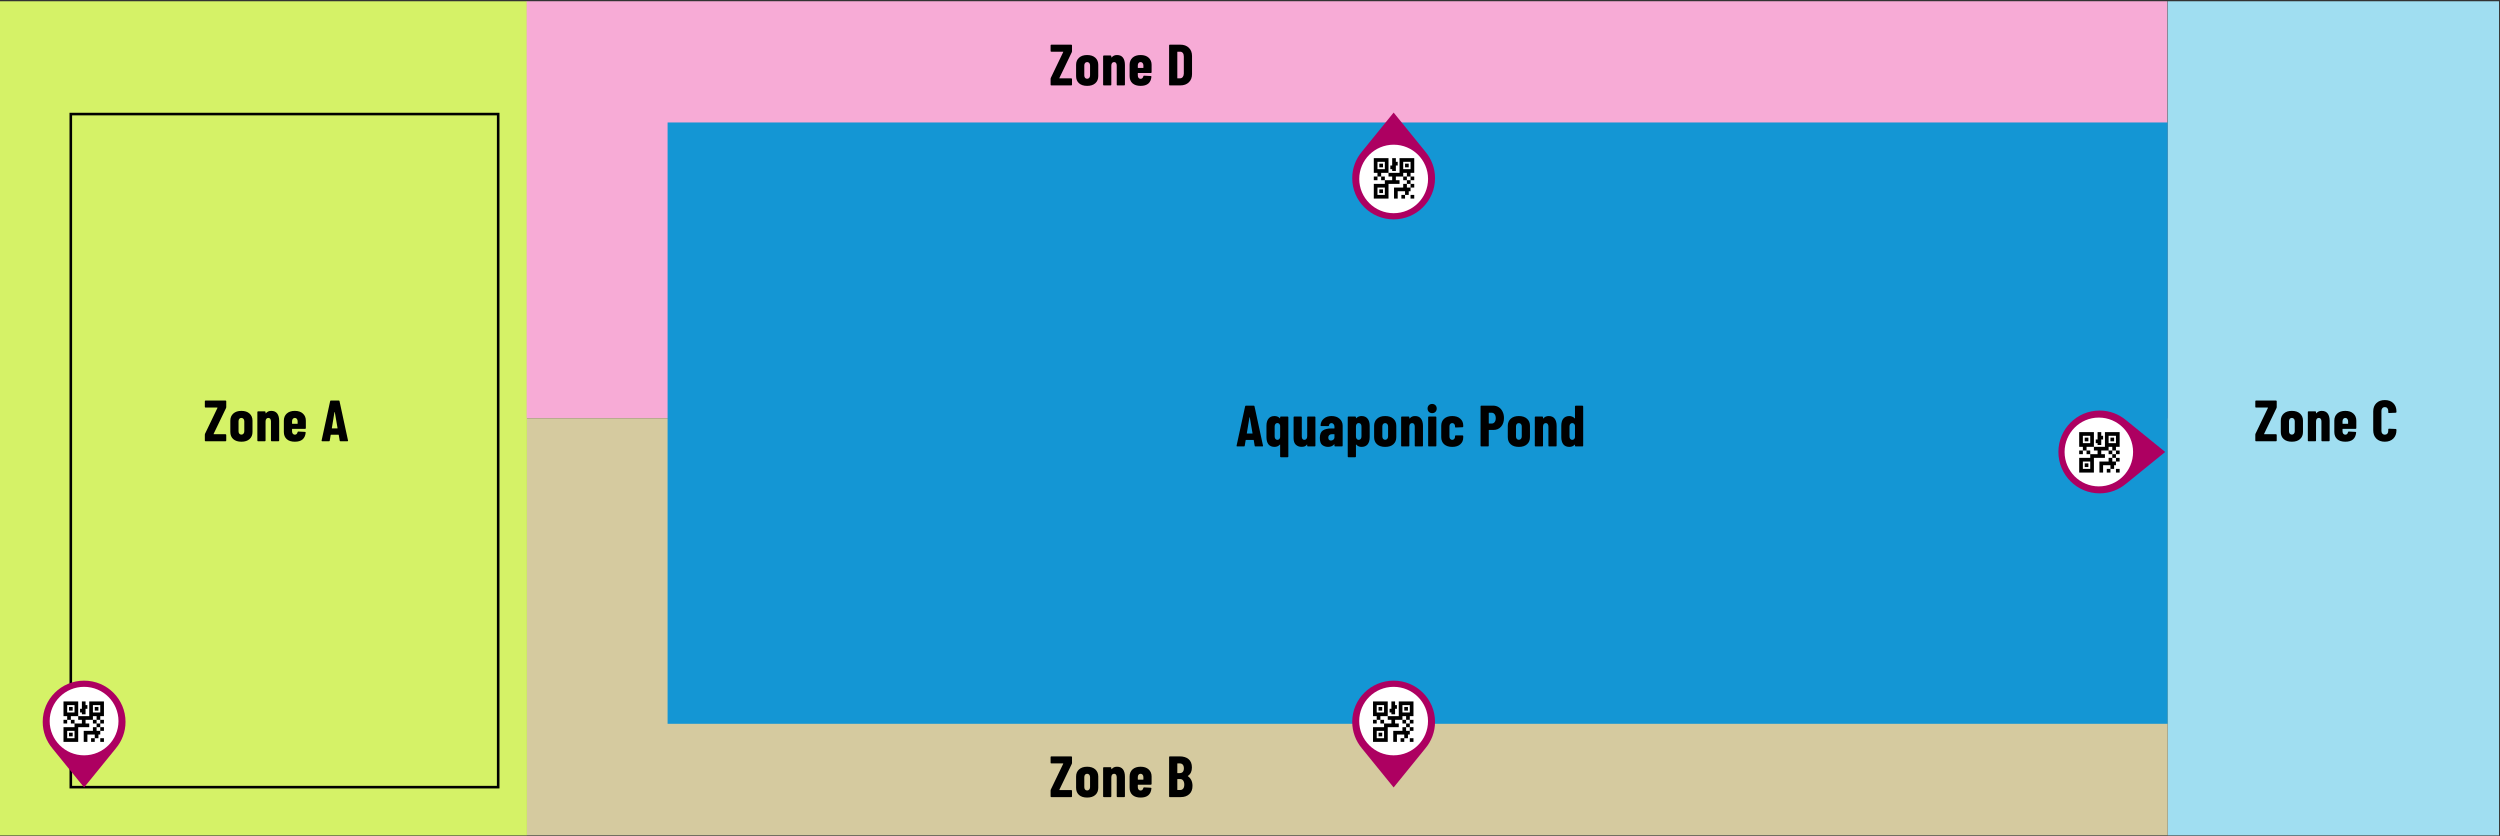 <svg width="1932" height="646" viewBox="0 0 1932 646" fill="none" xmlns="http://www.w3.org/2000/svg">
<rect x="0" y="0" width="1932" height="646" fill="#333333" stroke="none"/>
<rect y="1" width="407.236" height="644.583" fill="#D5F267"/>
<path d="M158.837 341C158.687 341 158.552 340.955 158.432 340.865C158.342 340.745 158.297 340.61 158.297 340.46V335.918C158.297 335.678 158.342 335.454 158.432 335.244L168.056 315.232C168.086 315.142 168.086 315.082 168.056 315.052C168.026 314.992 167.966 314.962 167.876 314.962H158.837C158.687 314.962 158.552 314.917 158.432 314.827C158.342 314.707 158.297 314.572 158.297 314.422V310.06C158.297 309.91 158.342 309.79 158.432 309.7C158.552 309.58 158.687 309.52 158.837 309.52H174.307C174.456 309.52 174.576 309.58 174.666 309.7C174.786 309.79 174.846 309.91 174.846 310.06V314.602C174.846 314.812 174.801 315.037 174.711 315.277L165.087 335.289C165.058 335.379 165.058 335.454 165.087 335.514C165.117 335.544 165.177 335.559 165.267 335.559H174.307C174.456 335.559 174.576 335.618 174.666 335.738C174.786 335.828 174.846 335.948 174.846 336.098V340.46C174.846 340.61 174.786 340.745 174.666 340.865C174.576 340.955 174.456 341 174.307 341H158.837ZM186.544 341.36C183.875 341.36 181.777 340.685 180.248 339.336C178.749 337.987 177.999 336.143 177.999 333.805V325.08C177.999 322.802 178.764 320.973 180.293 319.594C181.822 318.215 183.905 317.525 186.544 317.525C189.212 317.525 191.31 318.215 192.839 319.594C194.368 320.973 195.133 322.802 195.133 325.08V333.805C195.133 336.143 194.368 337.987 192.839 339.336C191.34 340.685 189.242 341.36 186.544 341.36ZM186.544 335.873C187.203 335.873 187.743 335.633 188.162 335.154C188.582 334.674 188.792 334.059 188.792 333.31V325.53C188.792 324.781 188.582 324.166 188.162 323.686C187.743 323.207 187.203 322.967 186.544 322.967C185.884 322.967 185.344 323.207 184.925 323.686C184.535 324.166 184.34 324.781 184.34 325.53V333.31C184.34 334.059 184.535 334.674 184.925 335.154C185.344 335.633 185.884 335.873 186.544 335.873ZM209.631 317.525C211.669 317.525 213.198 318.2 214.218 319.549C215.237 320.898 215.747 322.787 215.747 325.215V340.46C215.747 340.61 215.687 340.745 215.567 340.865C215.477 340.955 215.357 341 215.207 341H209.946C209.796 341 209.661 340.955 209.541 340.865C209.451 340.745 209.406 340.61 209.406 340.46V325.71C209.406 324.84 209.226 324.166 208.866 323.686C208.536 323.207 208.042 322.967 207.382 322.967C206.693 322.967 206.153 323.222 205.763 323.731C205.404 324.211 205.224 324.9 205.224 325.8V340.46C205.224 340.61 205.164 340.745 205.044 340.865C204.954 340.955 204.834 341 204.684 341H199.422C199.272 341 199.138 340.955 199.018 340.865C198.928 340.745 198.883 340.61 198.883 340.46V318.425C198.883 318.275 198.928 318.155 199.018 318.065C199.138 317.945 199.272 317.885 199.422 317.885H204.684C204.834 317.885 204.954 317.945 205.044 318.065C205.164 318.155 205.224 318.275 205.224 318.425V319.279C205.224 319.369 205.254 319.414 205.314 319.414C205.404 319.414 205.508 319.354 205.628 319.234C206.588 318.095 207.922 317.525 209.631 317.525ZM236.355 330.882C236.355 331.031 236.295 331.166 236.176 331.286C236.086 331.376 235.966 331.421 235.816 331.421H225.922C225.772 331.421 225.697 331.496 225.697 331.646V333.31C225.697 334.059 225.892 334.689 226.282 335.199C226.702 335.678 227.226 335.918 227.856 335.918C228.426 335.918 228.89 335.738 229.25 335.379C229.61 334.989 229.85 334.509 229.97 333.94C230.06 333.64 230.254 333.49 230.554 333.49L235.726 333.76C235.876 333.76 235.996 333.82 236.086 333.94C236.206 334.03 236.25 334.164 236.221 334.344C236.011 336.653 235.201 338.407 233.792 339.606C232.413 340.775 230.434 341.36 227.856 341.36C225.188 341.36 223.104 340.7 221.605 339.381C220.106 338.032 219.356 336.173 219.356 333.805V325.08C219.356 322.802 220.106 320.973 221.605 319.594C223.134 318.215 225.218 317.525 227.856 317.525C230.494 317.525 232.563 318.215 234.062 319.594C235.591 320.973 236.355 322.802 236.355 325.08V330.882ZM227.856 322.967C227.226 322.967 226.702 323.207 226.282 323.686C225.892 324.166 225.697 324.781 225.697 325.53V327.284C225.697 327.434 225.772 327.509 225.922 327.509H229.79C229.94 327.509 230.015 327.434 230.015 327.284V325.53C230.015 324.781 229.805 324.166 229.385 323.686C228.995 323.207 228.486 322.967 227.856 322.967ZM263.102 341C262.742 341 262.547 340.835 262.517 340.505L261.797 336.188C261.797 336.038 261.707 335.963 261.528 335.963H255.816C255.636 335.963 255.546 336.038 255.546 336.188L254.827 340.505C254.797 340.835 254.602 341 254.242 341H248.981C248.591 341 248.441 340.805 248.531 340.415L255.142 310.015C255.202 309.685 255.396 309.52 255.726 309.52H261.797C262.127 309.52 262.322 309.685 262.382 310.015L268.948 340.415L268.993 340.595C268.993 340.865 268.828 341 268.498 341H263.102ZM256.446 330.837C256.446 330.986 256.506 331.061 256.626 331.061H260.673C260.823 331.061 260.883 330.986 260.853 330.837L258.739 318.56C258.709 318.47 258.664 318.425 258.604 318.425C258.544 318.425 258.499 318.47 258.47 318.56L256.446 330.837Z" fill="black"/>
<rect x="54.715" y="88.152" width="330.285" height="520.162" stroke="black" stroke-width="2"/>
<rect x="407" y="0.958" width="1267.93" height="322.291" fill="#F7ABD6"/>
<path d="M812.439 66C812.289 66 812.154 65.955 812.034 65.865C811.944 65.745 811.899 65.61 811.899 65.46V60.918C811.899 60.678 811.944 60.454 812.034 60.244L821.658 40.232C821.688 40.142 821.688 40.082 821.658 40.052C821.628 39.992 821.568 39.962 821.478 39.962H812.439C812.289 39.962 812.154 39.917 812.034 39.827C811.944 39.707 811.899 39.572 811.899 39.422V35.06C811.899 34.91 811.944 34.79 812.034 34.7C812.154 34.58 812.289 34.52 812.439 34.52H827.909C828.059 34.52 828.179 34.58 828.269 34.7C828.389 34.79 828.449 34.91 828.449 35.06V39.602C828.449 39.812 828.404 40.037 828.314 40.277L818.69 60.289C818.66 60.379 818.66 60.454 818.69 60.514C818.72 60.544 818.78 60.559 818.87 60.559H827.909C828.059 60.559 828.179 60.618 828.269 60.738C828.389 60.828 828.449 60.948 828.449 61.098V65.46C828.449 65.61 828.389 65.745 828.269 65.865C828.179 65.955 828.059 66 827.909 66H812.439ZM840.146 66.36C837.478 66.36 835.379 65.685 833.85 64.336C832.351 62.987 831.602 61.143 831.602 58.805V50.08C831.602 47.802 832.366 45.973 833.895 44.594C835.424 43.215 837.508 42.525 840.146 42.525C842.814 42.525 844.913 43.215 846.442 44.594C847.971 45.973 848.735 47.802 848.735 50.08V58.805C848.735 61.143 847.971 62.987 846.442 64.336C844.943 65.685 842.844 66.36 840.146 66.36ZM840.146 60.873C840.806 60.873 841.345 60.633 841.765 60.154C842.185 59.674 842.395 59.059 842.395 58.31V50.53C842.395 49.781 842.185 49.166 841.765 48.686C841.345 48.206 840.806 47.967 840.146 47.967C839.486 47.967 838.947 48.206 838.527 48.686C838.137 49.166 837.942 49.781 837.942 50.53V58.31C837.942 59.059 838.137 59.674 838.527 60.154C838.947 60.633 839.486 60.873 840.146 60.873ZM863.233 42.525C865.272 42.525 866.801 43.2 867.82 44.549C868.84 45.898 869.349 47.787 869.349 50.215V65.46C869.349 65.61 869.289 65.745 869.169 65.865C869.08 65.955 868.96 66 868.81 66H863.548C863.398 66 863.263 65.955 863.143 65.865C863.053 65.745 863.008 65.61 863.008 65.46V50.71C863.008 49.84 862.829 49.166 862.469 48.686C862.139 48.206 861.644 47.967 860.985 47.967C860.295 47.967 859.756 48.221 859.366 48.731C859.006 49.211 858.826 49.9 858.826 50.8V65.46C858.826 65.61 858.766 65.745 858.646 65.865C858.556 65.955 858.436 66 858.287 66H853.025C852.875 66 852.74 65.955 852.62 65.865C852.53 65.745 852.485 65.61 852.485 65.46V43.425C852.485 43.275 852.53 43.155 852.62 43.065C852.74 42.945 852.875 42.885 853.025 42.885H858.287C858.436 42.885 858.556 42.945 858.646 43.065C858.766 43.155 858.826 43.275 858.826 43.425V44.279C858.826 44.369 858.856 44.414 858.916 44.414C859.006 44.414 859.111 44.354 859.231 44.234C860.19 43.095 861.524 42.525 863.233 42.525ZM889.958 55.882C889.958 56.032 889.898 56.166 889.778 56.286C889.688 56.376 889.568 56.421 889.418 56.421H879.525C879.375 56.421 879.3 56.496 879.3 56.646V58.31C879.3 59.059 879.495 59.689 879.884 60.199C880.304 60.678 880.829 60.918 881.458 60.918C882.028 60.918 882.493 60.738 882.853 60.379C883.212 59.989 883.452 59.509 883.572 58.94C883.662 58.64 883.857 58.49 884.157 58.49L889.328 58.76C889.478 58.76 889.598 58.82 889.688 58.94C889.808 59.029 889.853 59.164 889.823 59.344C889.613 61.653 888.804 63.407 887.395 64.606C886.016 65.775 884.037 66.36 881.458 66.36C878.79 66.36 876.707 65.7 875.208 64.381C873.708 63.032 872.959 61.173 872.959 58.805V50.08C872.959 47.802 873.708 45.973 875.208 44.594C876.737 43.215 878.82 42.525 881.458 42.525C884.097 42.525 886.165 43.215 887.664 44.594C889.193 45.973 889.958 47.802 889.958 50.08V55.882ZM881.458 47.967C880.829 47.967 880.304 48.206 879.884 48.686C879.495 49.166 879.3 49.781 879.3 50.53V52.284C879.3 52.434 879.375 52.509 879.525 52.509H883.392C883.542 52.509 883.617 52.434 883.617 52.284V50.53C883.617 49.781 883.407 49.166 882.987 48.686C882.598 48.206 882.088 47.967 881.458 47.967ZM904.022 66C903.872 66 903.737 65.955 903.618 65.865C903.528 65.745 903.483 65.61 903.483 65.46V35.06C903.483 34.91 903.528 34.79 903.618 34.7C903.737 34.58 903.872 34.52 904.022 34.52H912.162C914.89 34.52 917.079 35.315 918.728 36.904C920.377 38.493 921.201 40.606 921.201 43.245V57.276C921.201 59.914 920.377 62.028 918.728 63.617C917.079 65.206 914.89 66 912.162 66H904.022ZM909.823 60.334C909.823 60.484 909.898 60.559 910.048 60.559L912.072 60.514C912.882 60.484 913.541 60.139 914.051 59.479C914.56 58.82 914.83 57.95 914.86 56.871V43.65C914.86 42.51 914.605 41.611 914.096 40.951C913.586 40.292 912.897 39.962 912.027 39.962H910.048C909.898 39.962 909.823 40.037 909.823 40.187V60.334Z" fill="black"/>
<rect x="1675.17" y="1" width="256.084" height="644.583" fill="#A0DEF1"/>
<path d="M1743.44 341C1743.29 341 1743.15 340.955 1743.03 340.865C1742.94 340.745 1742.9 340.61 1742.9 340.46V335.918C1742.9 335.678 1742.94 335.454 1743.03 335.244L1752.66 315.232C1752.69 315.142 1752.69 315.082 1752.66 315.052C1752.63 314.992 1752.57 314.962 1752.48 314.962H1743.44C1743.29 314.962 1743.15 314.917 1743.03 314.827C1742.94 314.707 1742.9 314.572 1742.9 314.422V310.06C1742.9 309.91 1742.94 309.79 1743.03 309.7C1743.15 309.58 1743.29 309.52 1743.44 309.52H1758.91C1759.06 309.52 1759.18 309.58 1759.27 309.7C1759.39 309.79 1759.45 309.91 1759.45 310.06V314.602C1759.45 314.812 1759.4 315.037 1759.31 315.277L1749.69 335.289C1749.66 335.379 1749.66 335.454 1749.69 335.514C1749.72 335.544 1749.78 335.559 1749.87 335.559H1758.91C1759.06 335.559 1759.18 335.618 1759.27 335.738C1759.39 335.828 1759.45 335.948 1759.45 336.098V340.46C1759.45 340.61 1759.39 340.745 1759.27 340.865C1759.18 340.955 1759.06 341 1758.91 341H1743.44ZM1771.15 341.36C1768.48 341.36 1766.38 340.685 1764.85 339.336C1763.35 337.987 1762.6 336.143 1762.6 333.805V325.08C1762.6 322.802 1763.37 320.973 1764.9 319.594C1766.42 318.215 1768.51 317.525 1771.15 317.525C1773.81 317.525 1775.91 318.215 1777.44 319.594C1778.97 320.973 1779.74 322.802 1779.74 325.08V333.805C1779.74 336.143 1778.97 337.987 1777.44 339.336C1775.94 340.685 1773.84 341.36 1771.15 341.36ZM1771.15 335.873C1771.81 335.873 1772.35 335.633 1772.76 335.154C1773.18 334.674 1773.39 334.059 1773.39 333.31V325.53C1773.39 324.781 1773.18 324.166 1772.76 323.686C1772.35 323.207 1771.81 322.967 1771.15 322.967C1770.49 322.967 1769.95 323.207 1769.53 323.686C1769.14 324.166 1768.94 324.781 1768.94 325.53V333.31C1768.94 334.059 1769.14 334.674 1769.53 335.154C1769.95 335.633 1770.49 335.873 1771.15 335.873ZM1794.23 317.525C1796.27 317.525 1797.8 318.2 1798.82 319.549C1799.84 320.898 1800.35 322.787 1800.35 325.215V340.46C1800.35 340.61 1800.29 340.745 1800.17 340.865C1800.08 340.955 1799.96 341 1799.81 341H1794.55C1794.4 341 1794.26 340.955 1794.14 340.865C1794.05 340.745 1794.01 340.61 1794.01 340.46V325.71C1794.01 324.84 1793.83 324.166 1793.47 323.686C1793.14 323.207 1792.64 322.967 1791.98 322.967C1791.3 322.967 1790.76 323.222 1790.37 323.731C1790.01 324.211 1789.83 324.9 1789.83 325.8V340.46C1789.83 340.61 1789.77 340.745 1789.65 340.865C1789.56 340.955 1789.44 341 1789.29 341H1784.02C1783.88 341 1783.74 340.955 1783.62 340.865C1783.53 340.745 1783.49 340.61 1783.49 340.46V318.425C1783.49 318.275 1783.53 318.155 1783.62 318.065C1783.74 317.945 1783.88 317.885 1784.02 317.885H1789.29C1789.44 317.885 1789.56 317.945 1789.65 318.065C1789.77 318.155 1789.83 318.275 1789.83 318.425V319.279C1789.83 319.369 1789.86 319.414 1789.92 319.414C1790.01 319.414 1790.11 319.354 1790.23 319.234C1791.19 318.095 1792.52 317.525 1794.23 317.525ZM1820.96 330.882C1820.96 331.031 1820.9 331.166 1820.78 331.286C1820.69 331.376 1820.57 331.421 1820.42 331.421H1810.52C1810.37 331.421 1810.3 331.496 1810.3 331.646V333.31C1810.3 334.059 1810.49 334.689 1810.88 335.199C1811.3 335.678 1811.83 335.918 1812.46 335.918C1813.03 335.918 1813.49 335.738 1813.85 335.379C1814.21 334.989 1814.45 334.509 1814.57 333.94C1814.66 333.64 1814.86 333.49 1815.16 333.49L1820.33 333.76C1820.48 333.76 1820.6 333.82 1820.69 333.94C1820.81 334.03 1820.85 334.164 1820.82 334.344C1820.61 336.653 1819.8 338.407 1818.39 339.606C1817.02 340.775 1815.04 341.36 1812.46 341.36C1809.79 341.36 1807.71 340.7 1806.21 339.381C1804.71 338.032 1803.96 336.173 1803.96 333.805V325.08C1803.96 322.802 1804.71 320.973 1806.21 319.594C1807.74 318.215 1809.82 317.525 1812.46 317.525C1815.1 317.525 1817.17 318.215 1818.66 319.594C1820.19 320.973 1820.96 322.802 1820.96 325.08V330.882ZM1812.46 322.967C1811.83 322.967 1811.3 323.207 1810.88 323.686C1810.49 324.166 1810.3 324.781 1810.3 325.53V327.284C1810.3 327.434 1810.37 327.509 1810.52 327.509H1814.39C1814.54 327.509 1814.62 327.434 1814.62 327.284V325.53C1814.62 324.781 1814.41 324.166 1813.99 323.686C1813.6 323.207 1813.09 322.967 1812.46 322.967ZM1842.98 341.36C1840.28 341.36 1838.11 340.565 1836.46 338.976C1834.84 337.357 1834.03 335.199 1834.03 332.501V317.93C1834.03 315.262 1834.84 313.133 1836.46 311.544C1838.11 309.955 1840.28 309.161 1842.98 309.161C1845.71 309.161 1847.88 309.955 1849.5 311.544C1851.15 313.133 1851.98 315.262 1851.98 317.93V318.425C1851.98 318.575 1851.92 318.709 1851.8 318.829C1851.71 318.919 1851.59 318.964 1851.44 318.964L1846.18 319.189C1845.82 319.189 1845.64 319.024 1845.64 318.694V317.525C1845.64 316.656 1845.4 315.951 1844.92 315.412C1844.44 314.872 1843.79 314.602 1842.98 314.602C1842.2 314.602 1841.57 314.872 1841.09 315.412C1840.61 315.951 1840.37 316.656 1840.37 317.525V333.04C1840.37 333.91 1840.61 334.614 1841.09 335.154C1841.57 335.663 1842.2 335.918 1842.98 335.918C1843.79 335.918 1844.44 335.663 1844.92 335.154C1845.4 334.614 1845.64 333.91 1845.64 333.04V331.826C1845.64 331.676 1845.68 331.556 1845.77 331.466C1845.89 331.346 1846.03 331.286 1846.18 331.286L1851.44 331.511C1851.59 331.511 1851.71 331.571 1851.8 331.691C1851.92 331.781 1851.98 331.901 1851.98 332.051V332.501C1851.98 335.199 1851.15 337.357 1849.5 338.976C1847.85 340.565 1845.68 341.36 1842.98 341.36Z" fill="black"/>
<rect x="407.236" y="323.249" width="1267.93" height="322.291" fill="#D5CA9F"/>
<path d="M812.439 616C812.289 616 812.154 615.955 812.034 615.865C811.944 615.745 811.899 615.61 811.899 615.46V610.918C811.899 610.678 811.944 610.454 812.034 610.244L821.658 590.232C821.688 590.142 821.688 590.082 821.658 590.052C821.628 589.992 821.568 589.962 821.478 589.962H812.439C812.289 589.962 812.154 589.917 812.034 589.827C811.944 589.707 811.899 589.572 811.899 589.422V585.06C811.899 584.91 811.944 584.79 812.034 584.7C812.154 584.58 812.289 584.52 812.439 584.52H827.909C828.059 584.52 828.179 584.58 828.269 584.7C828.389 584.79 828.449 584.91 828.449 585.06V589.602C828.449 589.812 828.404 590.037 828.314 590.277L818.69 610.289C818.66 610.379 818.66 610.454 818.69 610.514C818.72 610.544 818.78 610.559 818.87 610.559H827.909C828.059 610.559 828.179 610.618 828.269 610.738C828.389 610.828 828.449 610.948 828.449 611.098V615.46C828.449 615.61 828.389 615.745 828.269 615.865C828.179 615.955 828.059 616 827.909 616H812.439ZM840.146 616.36C837.478 616.36 835.379 615.685 833.85 614.336C832.351 612.987 831.602 611.143 831.602 608.805V600.08C831.602 597.802 832.366 595.973 833.895 594.594C835.424 593.215 837.508 592.525 840.146 592.525C842.814 592.525 844.913 593.215 846.442 594.594C847.971 595.973 848.735 597.802 848.735 600.08V608.805C848.735 611.143 847.971 612.987 846.442 614.336C844.943 615.685 842.844 616.36 840.146 616.36ZM840.146 610.873C840.806 610.873 841.345 610.633 841.765 610.154C842.185 609.674 842.395 609.059 842.395 608.31V600.53C842.395 599.781 842.185 599.166 841.765 598.686C841.345 598.207 840.806 597.967 840.146 597.967C839.486 597.967 838.947 598.207 838.527 598.686C838.137 599.166 837.942 599.781 837.942 600.53V608.31C837.942 609.059 838.137 609.674 838.527 610.154C838.947 610.633 839.486 610.873 840.146 610.873ZM863.233 592.525C865.272 592.525 866.801 593.2 867.82 594.549C868.84 595.898 869.349 597.787 869.349 600.215V615.46C869.349 615.61 869.289 615.745 869.169 615.865C869.08 615.955 868.96 616 868.81 616H863.548C863.398 616 863.263 615.955 863.143 615.865C863.053 615.745 863.008 615.61 863.008 615.46V600.71C863.008 599.84 862.829 599.166 862.469 598.686C862.139 598.207 861.644 597.967 860.985 597.967C860.295 597.967 859.756 598.222 859.366 598.731C859.006 599.211 858.826 599.9 858.826 600.8V615.46C858.826 615.61 858.766 615.745 858.646 615.865C858.556 615.955 858.436 616 858.287 616H853.025C852.875 616 852.74 615.955 852.62 615.865C852.53 615.745 852.485 615.61 852.485 615.46V593.425C852.485 593.275 852.53 593.155 852.62 593.065C852.74 592.945 852.875 592.885 853.025 592.885H858.287C858.436 592.885 858.556 592.945 858.646 593.065C858.766 593.155 858.826 593.275 858.826 593.425V594.279C858.826 594.369 858.856 594.414 858.916 594.414C859.006 594.414 859.111 594.354 859.231 594.234C860.19 593.095 861.524 592.525 863.233 592.525ZM889.958 605.882C889.958 606.031 889.898 606.166 889.778 606.286C889.688 606.376 889.568 606.421 889.418 606.421H879.525C879.375 606.421 879.3 606.496 879.3 606.646V608.31C879.3 609.059 879.495 609.689 879.884 610.199C880.304 610.678 880.829 610.918 881.458 610.918C882.028 610.918 882.493 610.738 882.853 610.379C883.212 609.989 883.452 609.509 883.572 608.94C883.662 608.64 883.857 608.49 884.157 608.49L889.328 608.76C889.478 608.76 889.598 608.82 889.688 608.94C889.808 609.03 889.853 609.164 889.823 609.344C889.613 611.653 888.804 613.407 887.395 614.606C886.016 615.775 884.037 616.36 881.458 616.36C878.79 616.36 876.707 615.7 875.208 614.381C873.708 613.032 872.959 611.173 872.959 608.805V600.08C872.959 597.802 873.708 595.973 875.208 594.594C876.737 593.215 878.82 592.525 881.458 592.525C884.097 592.525 886.165 593.215 887.664 594.594C889.193 595.973 889.958 597.802 889.958 600.08V605.882ZM881.458 597.967C880.829 597.967 880.304 598.207 879.884 598.686C879.495 599.166 879.3 599.781 879.3 600.53V602.284C879.3 602.434 879.375 602.509 879.525 602.509H883.392C883.542 602.509 883.617 602.434 883.617 602.284V600.53C883.617 599.781 883.407 599.166 882.987 598.686C882.598 598.207 882.088 597.967 881.458 597.967ZM921.561 607.321C921.561 610.109 920.721 612.252 919.043 613.751C917.364 615.25 915.19 616 912.522 616H904.022C903.872 616 903.737 615.955 903.618 615.865C903.528 615.745 903.483 615.61 903.483 615.46V585.06C903.483 584.91 903.528 584.79 903.618 584.7C903.737 584.58 903.872 584.52 904.022 584.52H911.532C914.53 584.52 916.869 585.24 918.548 586.679C920.257 588.118 921.111 590.262 921.111 593.11C921.111 596.078 920.092 598.237 918.053 599.586C917.933 599.676 917.918 599.766 918.008 599.855C920.377 601.534 921.561 604.023 921.561 607.321ZM910.048 589.962C909.898 589.962 909.823 590.037 909.823 590.187V597.247C909.823 597.397 909.898 597.472 910.048 597.472H911.667C912.687 597.472 913.481 597.157 914.051 596.528C914.62 595.868 914.905 594.954 914.905 593.784C914.905 592.555 914.62 591.611 914.051 590.951C913.511 590.292 912.717 589.962 911.667 589.962H910.048ZM912.027 610.514C913.016 610.514 913.796 610.154 914.366 609.434C914.935 608.715 915.22 607.695 915.22 606.376C915.22 605.057 914.935 604.008 914.366 603.228C913.796 602.449 913.031 602.059 912.072 602.059H910.048C909.898 602.059 909.823 602.134 909.823 602.284V610.289C909.823 610.439 909.898 610.514 910.048 610.514H912.027Z" fill="black"/>
<rect x="515.916" y="94.647" width="1159.25" height="464.699" fill="#1496D4"/>
<path d="M970.2 345C969.84 345 969.646 344.835 969.616 344.505L968.896 340.188C968.896 340.038 968.806 339.963 968.626 339.963H962.915C962.735 339.963 962.645 340.038 962.645 340.188L961.926 344.505C961.896 344.835 961.701 345 961.341 345H956.079C955.69 345 955.54 344.805 955.63 344.415L962.24 314.015C962.3 313.685 962.495 313.52 962.825 313.52H968.896C969.226 313.52 969.421 313.685 969.481 314.015L976.046 344.415L976.091 344.595C976.091 344.865 975.926 345 975.597 345H970.2ZM963.544 334.837C963.544 334.986 963.604 335.061 963.724 335.061H967.772C967.922 335.061 967.982 334.986 967.952 334.837L965.838 322.56C965.808 322.47 965.763 322.425 965.703 322.425C965.643 322.425 965.598 322.47 965.568 322.56L963.544 334.837ZM989.288 322.425C989.288 322.275 989.333 322.155 989.423 322.065C989.543 321.945 989.678 321.885 989.827 321.885H995.089C995.239 321.885 995.359 321.945 995.449 322.065C995.569 322.155 995.629 322.275 995.629 322.425V352.825C995.629 352.975 995.569 353.095 995.449 353.185C995.359 353.305 995.239 353.365 995.089 353.365H989.827C989.678 353.365 989.543 353.305 989.423 353.185C989.333 353.095 989.288 352.975 989.288 352.825V343.696C989.288 343.606 989.258 343.561 989.198 343.561C989.138 343.531 989.078 343.546 989.018 343.606C988.418 344.265 987.759 344.73 987.039 345C986.32 345.24 985.63 345.36 984.971 345.36C982.932 345.36 981.373 344.715 980.294 343.426C979.244 342.107 978.72 340.233 978.72 337.805V329.035C978.72 326.697 979.244 324.868 980.294 323.549C981.343 322.2 982.902 321.525 984.971 321.525C986.62 321.525 987.969 322.08 989.018 323.189C989.078 323.249 989.138 323.279 989.198 323.279C989.258 323.249 989.288 323.189 989.288 323.099V322.425ZM987.174 339.918C987.714 339.918 988.179 339.738 988.568 339.379C988.958 338.989 989.198 338.494 989.288 337.895V328.945C989.198 328.346 988.958 327.866 988.568 327.506C988.179 327.117 987.714 326.922 987.174 326.922C986.545 326.922 986.035 327.162 985.645 327.641C985.255 328.121 985.061 328.751 985.061 329.53V337.31C985.061 338.089 985.255 338.719 985.645 339.199C986.035 339.678 986.545 339.918 987.174 339.918ZM1010.21 322.425C1010.21 322.275 1010.26 322.155 1010.35 322.065C1010.47 321.945 1010.6 321.885 1010.75 321.885H1016.01C1016.16 321.885 1016.28 321.945 1016.37 322.065C1016.49 322.155 1016.55 322.275 1016.55 322.425V344.46C1016.55 344.61 1016.49 344.745 1016.37 344.865C1016.28 344.955 1016.16 345 1016.01 345H1010.75C1010.6 345 1010.47 344.955 1010.35 344.865C1010.26 344.745 1010.21 344.61 1010.21 344.46V343.696C1010.21 343.606 1010.18 343.546 1010.12 343.516C1010.06 343.486 1010 343.516 1009.94 343.606C1009.49 344.235 1008.92 344.685 1008.23 344.955C1007.57 345.195 1006.79 345.315 1005.89 345.315C1004.09 345.315 1002.61 344.775 1001.44 343.696C1000.27 342.587 999.687 340.893 999.687 338.614V322.425C999.687 322.275 999.732 322.155 999.822 322.065C999.942 321.945 1000.08 321.885 1000.23 321.885H1005.49C1005.64 321.885 1005.76 321.945 1005.85 322.065C1005.97 322.155 1006.03 322.275 1006.03 322.425V337.22C1006.03 338.089 1006.19 338.764 1006.52 339.244C1006.88 339.693 1007.39 339.918 1008.05 339.918C1008.71 339.918 1009.24 339.663 1009.63 339.154C1010.02 338.644 1010.21 337.955 1010.21 337.085V322.425ZM1029.02 321.525C1031.57 321.525 1033.64 322.215 1035.23 323.594C1036.81 324.973 1037.61 326.787 1037.61 329.035V344.46C1037.61 344.61 1037.55 344.745 1037.43 344.865C1037.34 344.955 1037.22 345 1037.07 345H1031.81C1031.66 345 1031.52 344.955 1031.4 344.865C1031.31 344.745 1031.27 344.61 1031.27 344.46V343.471C1031.27 343.381 1031.24 343.321 1031.18 343.291C1031.12 343.261 1031.06 343.291 1031 343.381C1030.01 344.64 1028.48 345.3 1026.41 345.36C1024.67 345.36 1023.16 344.88 1021.87 343.921C1020.61 342.961 1019.98 341.133 1019.98 338.434C1019.98 335.646 1020.75 333.727 1022.27 332.678C1023.83 331.629 1026.07 331.104 1028.97 331.104H1031.04C1031.19 331.104 1031.27 331.029 1031.27 330.879V329.755C1031.27 328.945 1031.04 328.286 1030.59 327.776C1030.17 327.237 1029.63 326.967 1028.97 326.967C1028.47 326.967 1028.03 327.132 1027.67 327.461C1027.34 327.761 1027.13 328.196 1027.04 328.766C1027.01 329.125 1026.82 329.305 1026.46 329.305L1021.06 329.26C1020.7 329.26 1020.52 329.08 1020.52 328.721C1020.67 326.532 1021.52 324.793 1023.08 323.504C1024.64 322.185 1026.62 321.525 1029.02 321.525ZM1028.57 340.458C1029.26 340.458 1029.87 340.233 1030.41 339.783C1030.98 339.304 1031.27 338.674 1031.27 337.895V335.781C1031.27 335.631 1031.19 335.556 1031.04 335.556H1029.2C1028.39 335.556 1027.73 335.796 1027.22 336.276C1026.74 336.725 1026.5 337.355 1026.5 338.164C1026.5 338.914 1026.68 339.484 1027.04 339.873C1027.43 340.263 1027.94 340.458 1028.57 340.458ZM1052.19 321.525C1054.26 321.525 1055.82 322.2 1056.87 323.549C1057.95 324.868 1058.49 326.697 1058.49 329.035V337.805C1058.49 340.233 1057.95 342.107 1056.87 343.426C1055.79 344.715 1054.23 345.36 1052.19 345.36C1051.53 345.36 1050.84 345.24 1050.12 345C1049.4 344.73 1048.75 344.265 1048.15 343.606C1048.09 343.516 1048.03 343.486 1047.97 343.516C1047.91 343.546 1047.88 343.606 1047.88 343.696V352.825C1047.88 352.975 1047.82 353.095 1047.7 353.185C1047.61 353.305 1047.49 353.365 1047.34 353.365H1042.07C1041.92 353.365 1041.79 353.305 1041.67 353.185C1041.58 353.095 1041.53 352.975 1041.53 352.825V322.425C1041.53 322.275 1041.58 322.155 1041.67 322.065C1041.79 321.945 1041.92 321.885 1042.07 321.885H1047.34C1047.49 321.885 1047.61 321.945 1047.7 322.065C1047.82 322.155 1047.88 322.275 1047.88 322.425V323.144C1047.88 323.204 1047.91 323.234 1047.97 323.234C1048.09 323.234 1048.21 323.159 1048.33 323.009C1049.34 322.02 1050.63 321.525 1052.19 321.525ZM1052.15 329.53C1052.15 328.751 1051.95 328.121 1051.56 327.641C1051.17 327.162 1050.65 326.922 1049.99 326.922C1049.36 326.922 1048.85 327.162 1048.46 327.641C1048.07 328.121 1047.88 328.751 1047.88 329.53V337.31C1047.88 338.089 1048.07 338.719 1048.46 339.199C1048.85 339.678 1049.36 339.918 1049.99 339.918C1050.65 339.918 1051.17 339.678 1051.56 339.199C1051.95 338.719 1052.15 338.089 1052.15 337.31V329.53ZM1070.46 345.36C1067.79 345.36 1065.7 344.685 1064.17 343.336C1062.67 341.987 1061.92 340.143 1061.92 337.805V329.08C1061.92 326.802 1062.68 324.973 1064.21 323.594C1065.74 322.215 1067.82 321.525 1070.46 321.525C1073.13 321.525 1075.23 322.215 1076.76 323.594C1078.29 324.973 1079.05 326.802 1079.05 329.08V337.805C1079.05 340.143 1078.29 341.987 1076.76 343.336C1075.26 344.685 1073.16 345.36 1070.46 345.36ZM1070.46 339.873C1071.12 339.873 1071.66 339.633 1072.08 339.154C1072.5 338.674 1072.71 338.059 1072.71 337.31V329.53C1072.71 328.781 1072.5 328.166 1072.08 327.686C1071.66 327.207 1071.12 326.967 1070.46 326.967C1069.8 326.967 1069.26 327.207 1068.84 327.686C1068.45 328.166 1068.26 328.781 1068.26 329.53V337.31C1068.26 338.059 1068.45 338.674 1068.84 339.154C1069.26 339.633 1069.8 339.873 1070.46 339.873ZM1093.55 321.525C1095.59 321.525 1097.12 322.2 1098.14 323.549C1099.16 324.898 1099.67 326.787 1099.67 329.215V344.46C1099.67 344.61 1099.61 344.745 1099.49 344.865C1099.4 344.955 1099.28 345 1099.13 345H1093.86C1093.71 345 1093.58 344.955 1093.46 344.865C1093.37 344.745 1093.32 344.61 1093.32 344.46V329.71C1093.32 328.84 1093.14 328.166 1092.78 327.686C1092.46 327.207 1091.96 326.967 1091.3 326.967C1090.61 326.967 1090.07 327.222 1089.68 327.731C1089.32 328.211 1089.14 328.9 1089.14 329.8V344.46C1089.14 344.61 1089.08 344.745 1088.96 344.865C1088.87 344.955 1088.75 345 1088.6 345H1083.34C1083.19 345 1083.06 344.955 1082.94 344.865C1082.85 344.745 1082.8 344.61 1082.8 344.46V322.425C1082.8 322.275 1082.85 322.155 1082.94 322.065C1083.06 321.945 1083.19 321.885 1083.34 321.885H1088.6C1088.75 321.885 1088.87 321.945 1088.96 322.065C1089.08 322.155 1089.14 322.275 1089.14 322.425V323.279C1089.14 323.369 1089.17 323.414 1089.23 323.414C1089.32 323.414 1089.43 323.354 1089.55 323.234C1090.51 322.095 1091.84 321.525 1093.55 321.525ZM1106.78 319.277C1105.76 319.277 1104.91 318.947 1104.22 318.287C1103.56 317.598 1103.23 316.743 1103.23 315.724C1103.23 314.675 1103.56 313.82 1104.22 313.161C1104.88 312.501 1105.73 312.171 1106.78 312.171C1107.83 312.171 1108.67 312.501 1109.3 313.161C1109.96 313.82 1110.29 314.675 1110.29 315.724C1110.29 316.743 1109.96 317.598 1109.3 318.287C1108.64 318.947 1107.8 319.277 1106.78 319.277ZM1104.22 345C1104.07 345 1103.93 344.955 1103.81 344.865C1103.72 344.745 1103.68 344.61 1103.68 344.46V322.425C1103.68 322.275 1103.72 322.155 1103.81 322.065C1103.93 321.945 1104.07 321.885 1104.22 321.885H1109.48C1109.63 321.885 1109.75 321.945 1109.84 322.065C1109.96 322.155 1110.02 322.275 1110.02 322.425V344.46C1110.02 344.61 1109.96 344.745 1109.84 344.865C1109.75 344.955 1109.63 345 1109.48 345H1104.22ZM1122.29 345.36C1119.65 345.36 1117.56 344.685 1116.04 343.336C1114.54 341.987 1113.79 340.143 1113.79 337.805V329.08C1113.79 326.802 1114.54 324.973 1116.04 323.594C1117.56 322.215 1119.65 321.525 1122.29 321.525C1124.92 321.525 1126.99 322.2 1128.49 323.549C1130.02 324.898 1130.79 326.652 1130.79 328.81V329.62C1130.79 329.77 1130.73 329.905 1130.61 330.025C1130.52 330.115 1130.4 330.16 1130.25 330.16L1124.98 330.384C1124.62 330.384 1124.44 330.205 1124.44 329.845V329.305C1124.44 328.646 1124.24 328.091 1123.82 327.641C1123.43 327.192 1122.92 326.967 1122.29 326.967C1121.63 326.967 1121.1 327.207 1120.71 327.686C1120.32 328.166 1120.13 328.795 1120.13 329.575V337.31C1120.13 338.089 1120.32 338.719 1120.71 339.199C1121.1 339.678 1121.63 339.918 1122.29 339.918C1122.92 339.918 1123.43 339.693 1123.82 339.244C1124.24 338.764 1124.44 338.209 1124.44 337.58V336.995C1124.44 336.845 1124.49 336.725 1124.58 336.635C1124.7 336.515 1124.83 336.456 1124.98 336.456L1130.25 336.501C1130.4 336.501 1130.52 336.56 1130.61 336.68C1130.73 336.77 1130.79 336.89 1130.79 337.04V338.074C1130.79 340.293 1130.02 342.062 1128.49 343.381C1126.99 344.7 1124.92 345.36 1122.29 345.36ZM1153.8 313.475C1155.45 313.475 1156.92 313.88 1158.21 314.69C1159.5 315.499 1160.49 316.638 1161.18 318.107C1161.9 319.546 1162.26 321.195 1162.26 323.054C1162.26 325.842 1161.51 328.076 1160.01 329.755C1158.51 331.434 1156.54 332.273 1154.12 332.273H1150.74C1150.59 332.273 1150.52 332.348 1150.52 332.498V344.46C1150.52 344.61 1150.46 344.745 1150.34 344.865C1150.25 344.955 1150.13 345 1149.98 345H1144.72C1144.57 345 1144.43 344.955 1144.31 344.865C1144.22 344.745 1144.18 344.61 1144.18 344.46V314.015C1144.18 313.865 1144.22 313.745 1144.31 313.655C1144.43 313.535 1144.57 313.475 1144.72 313.475H1153.8ZM1152.72 327.326C1153.68 327.326 1154.45 326.967 1155.02 326.247C1155.62 325.498 1155.92 324.478 1155.92 323.189C1155.92 321.87 1155.62 320.836 1155.02 320.086C1154.45 319.337 1153.68 318.962 1152.72 318.962H1150.74C1150.59 318.962 1150.52 319.037 1150.52 319.187V327.102C1150.52 327.251 1150.59 327.326 1150.74 327.326H1152.72ZM1173.76 345.36C1171.09 345.36 1168.99 344.685 1167.47 343.336C1165.97 341.987 1165.22 340.143 1165.22 337.805V329.08C1165.22 326.802 1165.98 324.973 1167.51 323.594C1169.04 322.215 1171.12 321.525 1173.76 321.525C1176.43 321.525 1178.53 322.215 1180.06 323.594C1181.59 324.973 1182.35 326.802 1182.35 329.08V337.805C1182.35 340.143 1181.59 341.987 1180.06 343.336C1178.56 344.685 1176.46 345.36 1173.76 345.36ZM1173.76 339.873C1174.42 339.873 1174.96 339.633 1175.38 339.154C1175.8 338.674 1176.01 338.059 1176.01 337.31V329.53C1176.01 328.781 1175.8 328.166 1175.38 327.686C1174.96 327.207 1174.42 326.967 1173.76 326.967C1173.1 326.967 1172.56 327.207 1172.14 327.686C1171.75 328.166 1171.56 328.781 1171.56 329.53V337.31C1171.56 338.059 1171.75 338.674 1172.14 339.154C1172.56 339.633 1173.1 339.873 1173.76 339.873ZM1196.85 321.525C1198.89 321.525 1200.42 322.2 1201.44 323.549C1202.46 324.898 1202.96 326.787 1202.96 329.215V344.46C1202.96 344.61 1202.9 344.745 1202.78 344.865C1202.7 344.955 1202.58 345 1202.43 345H1197.16C1197.01 345 1196.88 344.955 1196.76 344.865C1196.67 344.745 1196.62 344.61 1196.62 344.46V329.71C1196.62 328.84 1196.44 328.166 1196.08 327.686C1195.75 327.207 1195.26 326.967 1194.6 326.967C1193.91 326.967 1193.37 327.222 1192.98 327.731C1192.62 328.211 1192.44 328.9 1192.44 329.8V344.46C1192.44 344.61 1192.38 344.745 1192.26 344.865C1192.17 344.955 1192.05 345 1191.9 345H1186.64C1186.49 345 1186.36 344.955 1186.24 344.865C1186.15 344.745 1186.1 344.61 1186.1 344.46V322.425C1186.1 322.275 1186.15 322.155 1186.24 322.065C1186.36 321.945 1186.49 321.885 1186.64 321.885H1191.9C1192.05 321.885 1192.17 321.945 1192.26 322.065C1192.38 322.155 1192.44 322.275 1192.44 322.425V323.279C1192.44 323.369 1192.47 323.414 1192.53 323.414C1192.62 323.414 1192.73 323.354 1192.85 323.234C1193.81 322.095 1195.14 321.525 1196.85 321.525ZM1217.14 314.06C1217.14 313.91 1217.19 313.79 1217.28 313.7C1217.4 313.58 1217.53 313.52 1217.68 313.52H1222.94C1223.09 313.52 1223.21 313.58 1223.3 313.7C1223.42 313.79 1223.48 313.91 1223.48 314.06V344.46C1223.48 344.61 1223.42 344.745 1223.3 344.865C1223.21 344.955 1223.09 345 1222.94 345H1217.68C1217.53 345 1217.4 344.955 1217.28 344.865C1217.19 344.745 1217.14 344.61 1217.14 344.46V343.741C1217.14 343.651 1217.11 343.606 1217.05 343.606C1216.99 343.576 1216.93 343.591 1216.87 343.651C1215.85 344.79 1214.5 345.36 1212.83 345.36C1210.76 345.36 1209.2 344.7 1208.15 343.381C1207.1 342.032 1206.57 340.173 1206.57 337.805V329.08C1206.57 326.652 1207.1 324.793 1208.15 323.504C1209.23 322.185 1210.79 321.525 1212.83 321.525C1213.48 321.525 1214.17 321.66 1214.89 321.93C1215.61 322.17 1216.27 322.619 1216.87 323.279C1216.93 323.339 1216.99 323.369 1217.05 323.369C1217.11 323.339 1217.14 323.279 1217.14 323.189V314.06ZM1215.03 339.918C1215.57 339.918 1216.03 339.738 1216.42 339.379C1216.81 339.019 1217.05 338.539 1217.14 337.94V328.945C1217.05 328.346 1216.81 327.866 1216.42 327.506C1216.03 327.147 1215.57 326.967 1215.03 326.967C1214.4 326.967 1213.89 327.207 1213.5 327.686C1213.11 328.166 1212.92 328.781 1212.92 329.53V337.355C1212.92 338.104 1213.11 338.719 1213.5 339.199C1213.89 339.678 1214.4 339.918 1215.03 339.918Z" fill="black"/>
<path fill-rule="evenodd" clip-rule="evenodd" d="M89.567 578.262C94.207 572.734 97 565.617 97 557.85C97 540.26 82.673 526 65 526C47.327 526 33 540.26 33 557.85C33 565.617 35.793 572.734 40.434 578.262L40.41 578.262L65 608.542L89.59 578.262L89.567 578.262Z" fill="#AD0061"/>
<ellipse cx="64.975" cy="557.252" rx="26.591" ry="26.467" fill="white"/>
<path d="M49.074 542.075V553.439H51.915V556.28H54.757V553.439H60.439V542.075H49.074ZM60.439 553.439V556.28H63.28V559.121H57.598V561.963H49.074V573.327H60.439V561.963H68.962V559.121H66.121V556.28H71.803V553.439H74.644V556.28H77.485V553.439H80.327V542.075H68.962V553.439H60.439ZM77.485 556.28V559.121H80.327V556.28H77.485ZM77.485 559.121H74.644V561.963H77.485V559.121ZM77.485 561.963V564.804H80.327V561.963H77.485ZM77.485 564.804H74.644V561.963H71.803V564.804H64.7V573.327H67.541V567.645H73.224V570.486H76.065V567.645H77.485V564.804ZM73.224 570.486H70.383V573.327H73.224V570.486ZM74.644 559.121V556.28H71.803V559.121H74.644ZM57.598 559.121V556.28H54.757V559.121H57.598ZM51.915 556.28H49.074V559.121H51.915V556.28ZM63.28 542.075V547.757H61.859V550.598H63.28V552.019H66.121V547.757H67.541V544.916H66.121V542.075H63.28ZM51.915 544.916H57.598V550.598H51.915V544.916ZM71.803 544.916H77.485V550.598H71.803V544.916ZM53.336 546.336V549.178H56.177V546.336H53.336ZM73.224 546.336V549.178H76.065V546.336H73.224ZM51.915 564.804H57.598V570.486H51.915V564.804ZM53.336 566.224V569.065H56.177V566.224H53.336ZM77.485 570.486V573.327H80.327V570.486H77.485Z" fill="black"/>
<path fill-rule="evenodd" clip-rule="evenodd" d="M1101.57 578.262C1106.21 572.734 1109 565.617 1109 557.85C1109 540.26 1094.67 526 1077 526C1059.33 526 1045 540.26 1045 557.85C1045 565.617 1047.79 572.734 1052.43 578.262L1052.41 578.262L1077 608.542L1101.59 578.262L1101.57 578.262Z" fill="#AD0061"/>
<ellipse cx="1076.98" cy="557.252" rx="26.591" ry="26.467" fill="white"/>
<path d="M1061.07 542.075V553.439H1063.92V556.28H1066.76V553.439H1072.44V542.075H1061.07ZM1072.44 553.439V556.28H1075.28V559.121H1069.6V561.963H1061.07V573.327H1072.44V561.963H1080.96V559.121H1078.12V556.28H1083.8V553.439H1086.64V556.28H1089.49V553.439H1092.33V542.075H1080.96V553.439H1072.44ZM1089.49 556.28V559.121H1092.33V556.28H1089.49ZM1089.49 559.121H1086.64V561.963H1089.49V559.121ZM1089.49 561.963V564.804H1092.33V561.963H1089.49ZM1089.49 564.804H1086.64V561.963H1083.8V564.804H1076.7V573.327H1079.54V567.645H1085.22V570.486H1088.06V567.645H1089.49V564.804ZM1085.22 570.486H1082.38V573.327H1085.22V570.486ZM1086.64 559.121V556.28H1083.8V559.121H1086.64ZM1069.6 559.121V556.28H1066.76V559.121H1069.6ZM1063.92 556.28H1061.07V559.121H1063.92V556.28ZM1075.28 542.075V547.757H1073.86V550.598H1075.28V552.019H1078.12V547.757H1079.54V544.916H1078.12V542.075H1075.28ZM1063.92 544.916H1069.6V550.598H1063.92V544.916ZM1083.8 544.916H1089.49V550.598H1083.8V544.916ZM1065.34 546.336V549.178H1068.18V546.336H1065.34ZM1085.22 546.336V549.178H1088.06V546.336H1085.22ZM1063.92 564.804H1069.6V570.486H1063.92V564.804ZM1065.34 566.224V569.065H1068.18V566.224H1065.34ZM1089.49 570.486V573.327H1092.33V570.486H1089.49Z" fill="black"/>
<path fill-rule="evenodd" clip-rule="evenodd" d="M1052.43 117.28C1047.79 122.808 1045 129.925 1045 137.692C1045 155.282 1059.33 169.542 1077 169.542C1094.67 169.542 1109 155.282 1109 137.692C1109 129.925 1106.21 122.808 1101.57 117.28L1101.59 117.28L1077 87L1052.41 117.28L1052.43 117.28Z" fill="#AD0061"/>
<ellipse cx="1077.02" cy="138.29" rx="26.591" ry="26.467" transform="rotate(180 1077.02 138.29)" fill="white"/>
<path d="M1061.67 122.215V133.579H1064.51V136.42H1067.36V133.579H1073.04V122.215H1061.67ZM1073.04 133.579V136.42H1075.88V139.262H1070.2V142.103H1061.67V153.467H1073.04V142.103H1081.56V139.262H1078.72V136.42H1084.4V133.579H1087.24V136.42H1090.08V133.579H1092.93V122.215H1081.56V133.579H1073.04ZM1090.08 136.42V139.262H1092.93V136.42H1090.08ZM1090.08 139.262H1087.24V142.103H1090.08V139.262ZM1090.08 142.103V144.944H1092.93V142.103H1090.08ZM1090.08 144.944H1087.24V142.103H1084.4V144.944H1077.3V153.467H1080.14V147.785H1085.82V150.626H1088.66V147.785H1090.08V144.944ZM1085.82 150.626H1082.98V153.467H1085.82V150.626ZM1087.24 139.262V136.42H1084.4V139.262H1087.24ZM1070.2 139.262V136.42H1067.36V139.262H1070.2ZM1064.51 136.42H1061.67V139.262H1064.51V136.42ZM1075.88 122.215V127.897H1074.46V130.738H1075.88V132.159H1078.72V127.897H1080.14V125.056H1078.72V122.215H1075.88ZM1064.51 125.056H1070.2V130.738H1064.51V125.056ZM1084.4 125.056H1090.08V130.738H1084.4V125.056ZM1065.93 126.477V129.318H1068.78V126.477H1065.93ZM1085.82 126.477V129.318H1088.66V126.477H1085.82ZM1064.51 144.944H1070.2V150.626H1064.51V144.944ZM1065.93 146.364V149.205H1068.78V146.364H1065.93ZM1090.08 150.626V153.467H1092.93V150.626H1090.08Z" fill="black"/>
<path fill-rule="evenodd" clip-rule="evenodd" d="M1642.99 324.705C1637.46 320.064 1630.35 317.271 1622.58 317.271C1604.99 317.271 1590.73 331.598 1590.73 349.271C1590.73 366.944 1604.99 381.271 1622.58 381.271C1630.35 381.271 1637.46 378.478 1642.99 373.837L1642.99 373.861L1673.27 349.271L1642.99 324.681L1642.99 324.705Z" fill="#AD0061"/>
<ellipse cx="1621.98" cy="349.296" rx="26.591" ry="26.467" transform="rotate(-90 1621.98 349.296)" fill="white"/>
<path d="M1606.8 333.944V345.308H1609.64V348.149H1612.49V345.308H1618.17V333.944H1606.8ZM1618.17 345.308V348.149H1621.01V350.991H1615.33V353.832H1606.8V365.196H1618.17V353.832H1626.69V350.991H1623.85V348.149H1629.53V345.308H1632.37V348.149H1635.21V345.308H1638.06V333.944H1626.69V345.308H1618.17ZM1635.21 348.149V350.991H1638.06V348.149H1635.21ZM1635.21 350.991H1632.37V353.832H1635.21V350.991ZM1635.21 353.832V356.673H1638.06V353.832H1635.21ZM1635.21 356.673H1632.37V353.832H1629.53V356.673H1622.43V365.196H1625.27V359.514H1630.95V362.355H1633.79V359.514H1635.21V356.673ZM1630.95 362.355H1628.11V365.196H1630.95V362.355ZM1632.37 350.991V348.149H1629.53V350.991H1632.37ZM1615.33 350.991V348.149H1612.49V350.991H1615.33ZM1609.64 348.149H1606.8V350.991H1609.64V348.149ZM1621.01 333.944V339.626H1619.59V342.467H1621.01V343.888H1623.85V339.626H1625.27V336.785H1623.85V333.944H1621.01ZM1609.64 336.785H1615.33V342.467H1609.64V336.785ZM1629.53 336.785H1635.21V342.467H1629.53V336.785ZM1611.07 338.206V341.047H1613.91V338.206H1611.07ZM1630.95 338.206V341.047H1633.79V338.206H1630.95ZM1609.64 356.673H1615.33V362.355H1609.64V356.673ZM1611.07 358.093V360.935H1613.91V358.093H1611.07ZM1635.21 362.355V365.196H1638.06V362.355H1635.21Z" fill="black"/>
</svg>
